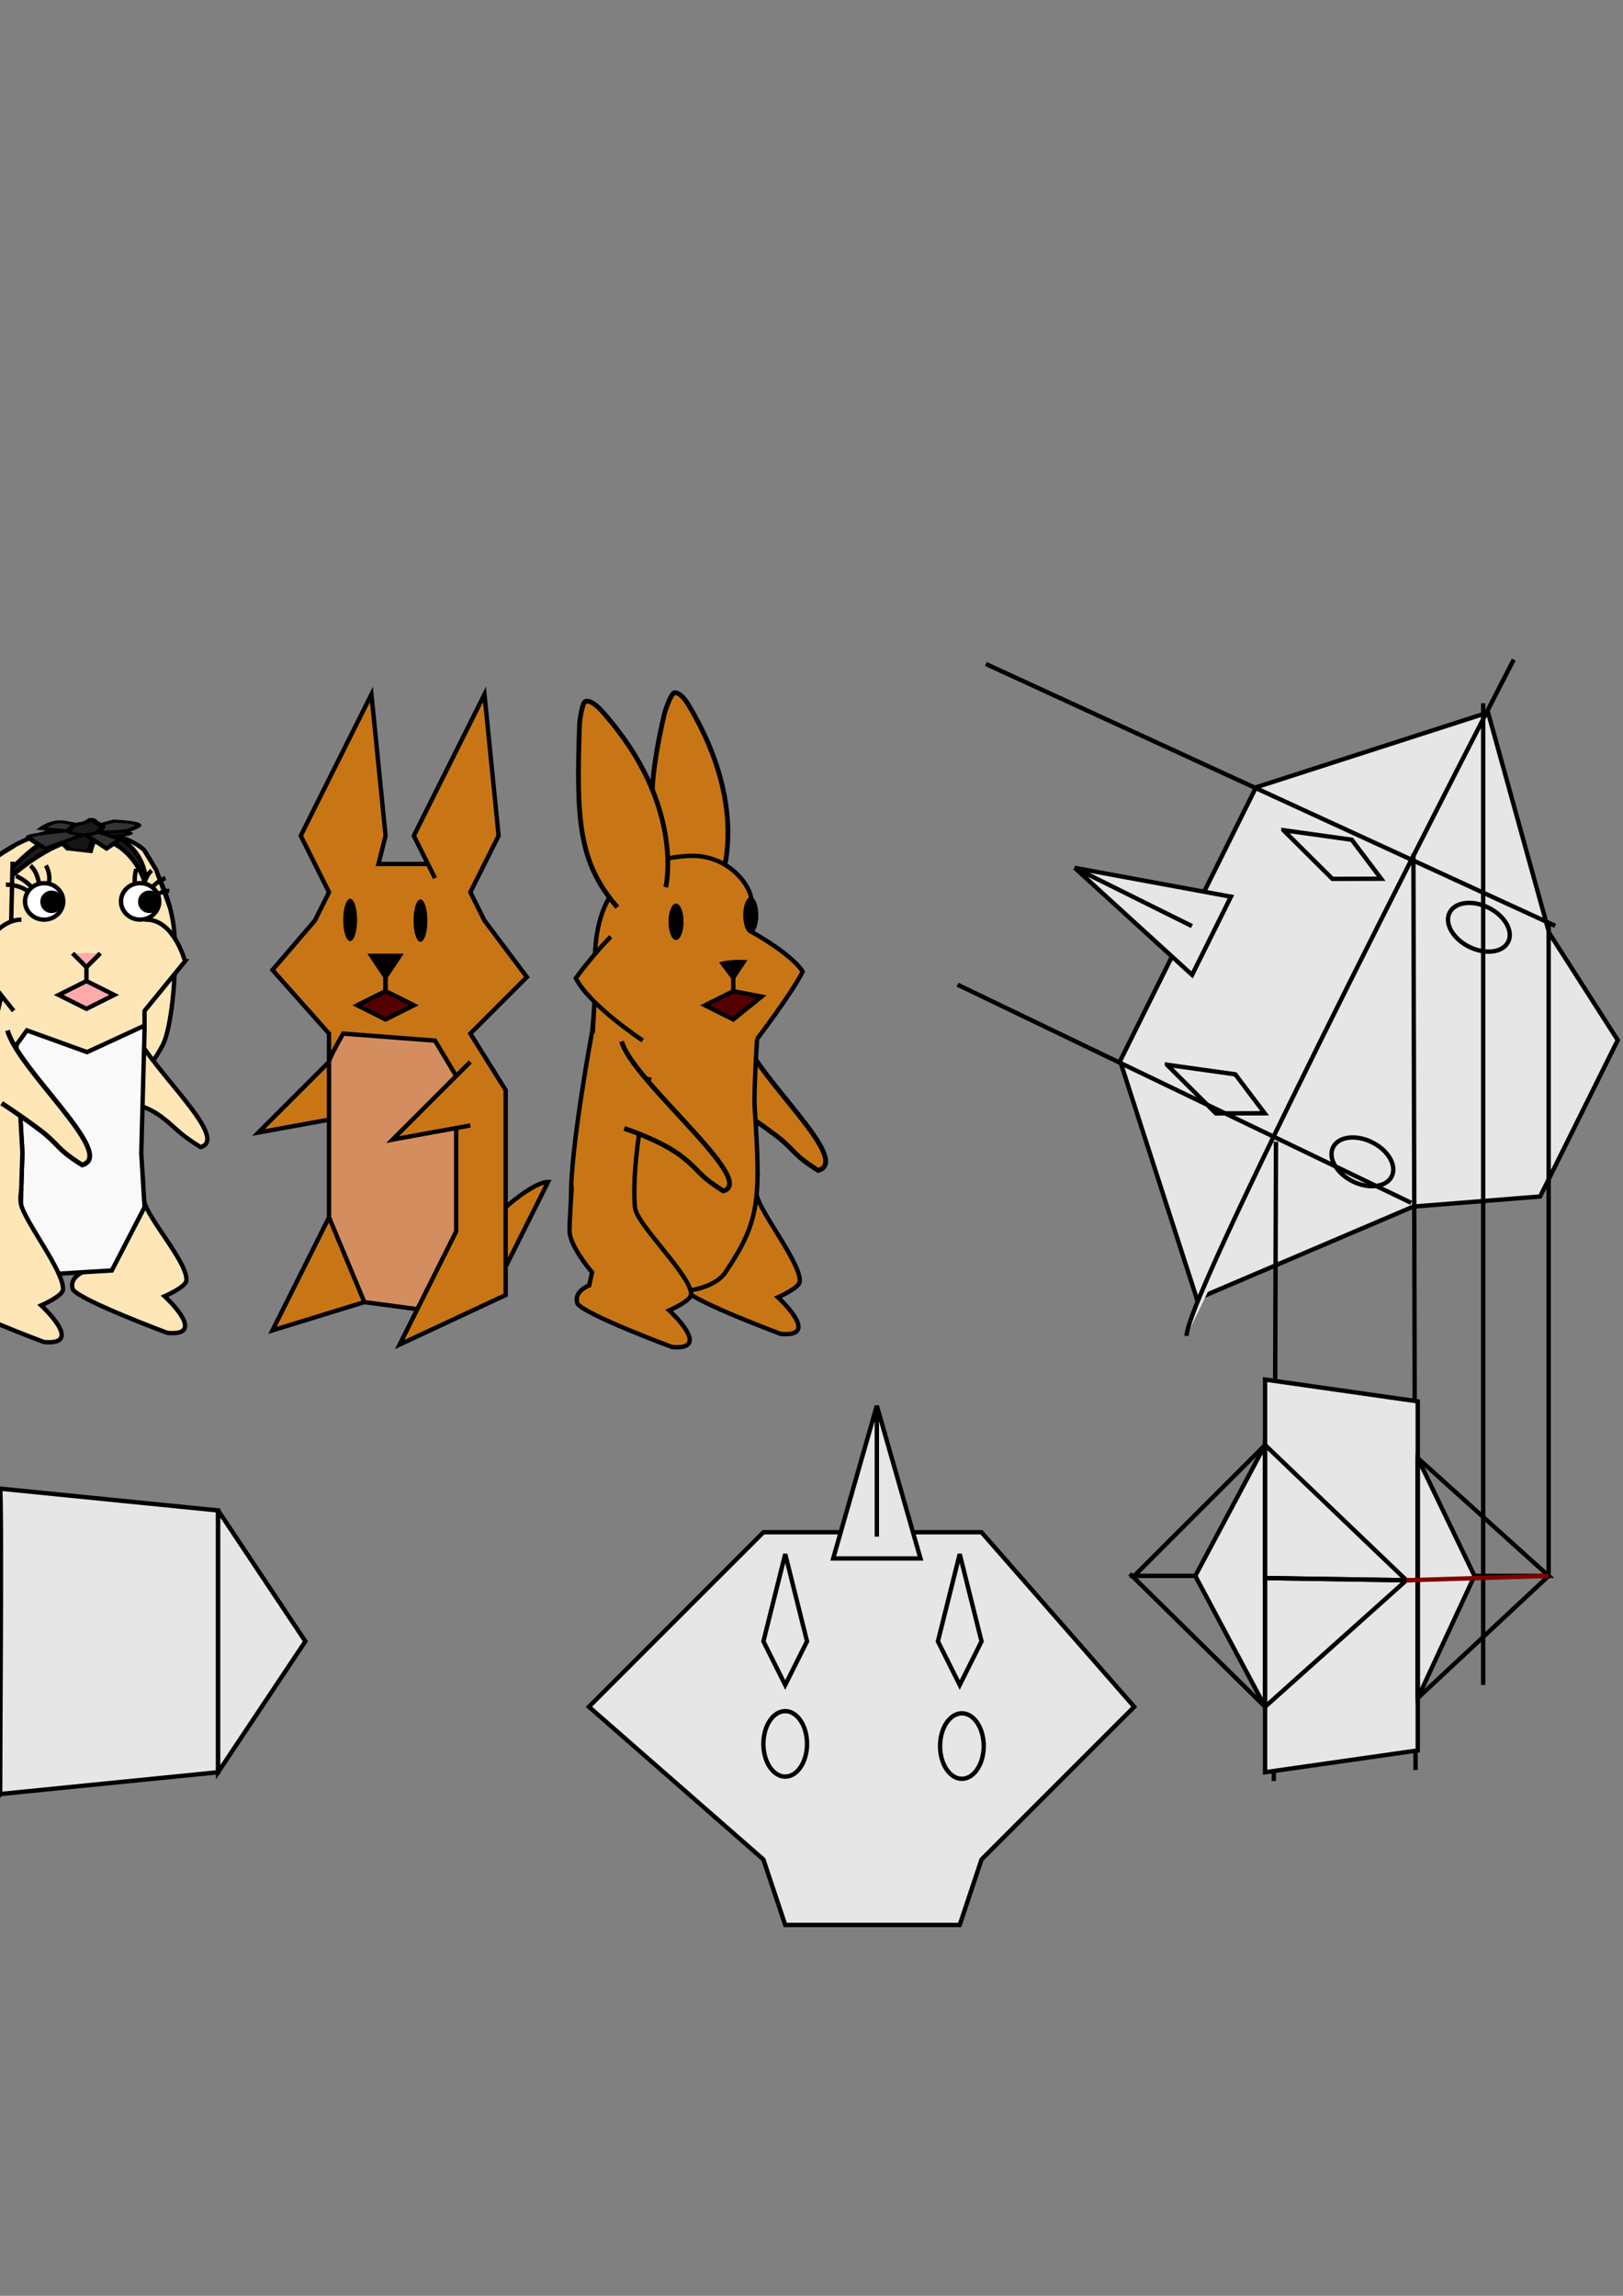 <?xml version="1.0" encoding="UTF-8" standalone="no"?>
<!-- Created with Inkscape (http://www.inkscape.org/) -->

<svg
   xmlns:dc="http://purl.org/dc/elements/1.1/"
   xmlns:cc="http://creativecommons.org/ns#"
   xmlns:rdf="http://www.w3.org/1999/02/22-rdf-syntax-ns#"
   xmlns:svg="http://www.w3.org/2000/svg"
   xmlns="http://www.w3.org/2000/svg"
   xmlns:sodipodi="http://sodipodi.sourceforge.net/DTD/sodipodi-0.dtd"
   xmlns:inkscape="http://www.inkscape.org/namespaces/inkscape"
   width="744.094"
   height="1052.362"
   id="svg3063"
   version="1.1"
   inkscape:version="0.47 r22583"
   sodipodi:docname="brown3.svg">
  <rect width="100%" height="100%" fill="#808080" stroke="none"/>
  <defs
     id="defs3065">
    <inkscape:perspective
       sodipodi:type="inkscape:persp3d"
       inkscape:vp_x="0 : 526.18109 : 1"
       inkscape:vp_y="0 : 1000 : 0"
       inkscape:vp_z="744.09448 : 526.18109 : 1"
       inkscape:persp3d-origin="372.04724 : 350.78739 : 1"
       id="perspective3071" />
    <inkscape:perspective
       id="perspective3042"
       inkscape:persp3d-origin="0.5 : 0.33333333 : 1"
       inkscape:vp_z="1 : 0.5 : 1"
       inkscape:vp_y="0 : 1000 : 0"
       inkscape:vp_x="0 : 0.5 : 1"
       sodipodi:type="inkscape:persp3d" />
    <inkscape:perspective
       id="perspective3615"
       inkscape:persp3d-origin="0.5 : 0.33333333 : 1"
       inkscape:vp_z="1 : 0.5 : 1"
       inkscape:vp_y="0 : 1000 : 0"
       inkscape:vp_x="0 : 0.5 : 1"
       sodipodi:type="inkscape:persp3d" />
    <clipPath
       id="clipPath3305-4-2-4"
       clipPathUnits="userSpaceOnUse">
      <path
         transform="matrix(0.333,0,0,0.325,375.679,225.49)"
         d="m 870.745,360 a 15.745,15.398 0 1 1 -31.491,0 15.745,15.398 0 1 1 31.491,0 z"
         sodipodi:ry="15.39784"
         sodipodi:rx="15.745495"
         sodipodi:cy="360"
         sodipodi:cx="855"
         id="path3307-8-7-8"
         style="fill:none;stroke:#000000;stroke-width:6.141;stroke-miterlimit:4;stroke-dasharray:none;display:inline"
         sodipodi:type="arc" />
    </clipPath>
    <clipPath
       id="clipPath3305-4-2-7-8"
       clipPathUnits="userSpaceOnUse">
      <path
         transform="matrix(0.333,0,0,0.325,375.679,225.49)"
         d="m 870.745,360 a 15.745,15.398 0 1 1 -31.491,0 15.745,15.398 0 1 1 31.491,0 z"
         sodipodi:ry="15.39784"
         sodipodi:rx="15.745495"
         sodipodi:cy="360"
         sodipodi:cx="855"
         id="path3307-8-7-4-2"
         style="fill:none;stroke:#000000;stroke-width:6.141;stroke-miterlimit:4;stroke-dasharray:none;display:inline"
         sodipodi:type="arc" />
    </clipPath>
    <inkscape:perspective
       id="perspective3854"
       inkscape:persp3d-origin="0.5 : 0.33333333 : 1"
       inkscape:vp_z="1 : 0.5 : 1"
       inkscape:vp_y="0 : 1000 : 0"
       inkscape:vp_x="0 : 0.5 : 1"
       sodipodi:type="inkscape:persp3d" />
    <inkscape:perspective
       id="perspective3899"
       inkscape:persp3d-origin="0.5 : 0.33333333 : 1"
       inkscape:vp_z="1 : 0.5 : 1"
       inkscape:vp_y="0 : 1000 : 0"
       inkscape:vp_x="0 : 0.5 : 1"
       sodipodi:type="inkscape:persp3d" />
    <inkscape:perspective
       id="perspective3959"
       inkscape:persp3d-origin="0.5 : 0.33333333 : 1"
       inkscape:vp_z="1 : 0.5 : 1"
       inkscape:vp_y="0 : 1000 : 0"
       inkscape:vp_x="0 : 0.5 : 1"
       sodipodi:type="inkscape:persp3d" />
    <inkscape:perspective
       id="perspective4006"
       inkscape:persp3d-origin="0.5 : 0.33333333 : 1"
       inkscape:vp_z="1 : 0.5 : 1"
       inkscape:vp_y="0 : 1000 : 0"
       inkscape:vp_x="0 : 0.5 : 1"
       sodipodi:type="inkscape:persp3d" />
    <inkscape:perspective
       id="perspective4006-2"
       inkscape:persp3d-origin="0.5 : 0.33333333 : 1"
       inkscape:vp_z="1 : 0.5 : 1"
       inkscape:vp_y="0 : 1000 : 0"
       inkscape:vp_x="0 : 0.5 : 1"
       sodipodi:type="inkscape:persp3d" />
    <inkscape:perspective
       id="perspective4049"
       inkscape:persp3d-origin="0.5 : 0.33333333 : 1"
       inkscape:vp_z="1 : 0.5 : 1"
       inkscape:vp_y="0 : 1000 : 0"
       inkscape:vp_x="0 : 0.5 : 1"
       sodipodi:type="inkscape:persp3d" />
    <inkscape:perspective
       id="perspective4071"
       inkscape:persp3d-origin="0.5 : 0.33333333 : 1"
       inkscape:vp_z="1 : 0.5 : 1"
       inkscape:vp_y="0 : 1000 : 0"
       inkscape:vp_x="0 : 0.5 : 1"
       sodipodi:type="inkscape:persp3d" />
    <inkscape:perspective
       id="perspective4093"
       inkscape:persp3d-origin="0.5 : 0.33333333 : 1"
       inkscape:vp_z="1 : 0.5 : 1"
       inkscape:vp_y="0 : 1000 : 0"
       inkscape:vp_x="0 : 0.5 : 1"
       sodipodi:type="inkscape:persp3d" />
    <inkscape:perspective
       id="perspective4115"
       inkscape:persp3d-origin="0.5 : 0.33333333 : 1"
       inkscape:vp_z="1 : 0.5 : 1"
       inkscape:vp_y="0 : 1000 : 0"
       inkscape:vp_x="0 : 0.5 : 1"
       sodipodi:type="inkscape:persp3d" />
    <inkscape:perspective
       id="perspective4139"
       inkscape:persp3d-origin="0.5 : 0.33333333 : 1"
       inkscape:vp_z="1 : 0.5 : 1"
       inkscape:vp_y="0 : 1000 : 0"
       inkscape:vp_x="0 : 0.5 : 1"
       sodipodi:type="inkscape:persp3d" />
    <inkscape:perspective
       id="perspective4942"
       inkscape:persp3d-origin="0.5 : 0.33333333 : 1"
       inkscape:vp_z="1 : 0.5 : 1"
       inkscape:vp_y="0 : 1000 : 0"
       inkscape:vp_x="0 : 0.5 : 1"
       sodipodi:type="inkscape:persp3d" />
    <inkscape:perspective
       id="perspective2878"
       inkscape:persp3d-origin="0.5 : 0.33333333 : 1"
       inkscape:vp_z="1 : 0.5 : 1"
       inkscape:vp_y="0 : 1000 : 0"
       inkscape:vp_x="0 : 0.5 : 1"
       sodipodi:type="inkscape:persp3d" />
    <inkscape:perspective
       id="perspective3177"
       inkscape:persp3d-origin="0.5 : 0.33333333 : 1"
       inkscape:vp_z="1 : 0.5 : 1"
       inkscape:vp_y="0 : 1000 : 0"
       inkscape:vp_x="0 : 0.5 : 1"
       sodipodi:type="inkscape:persp3d" />
    <inkscape:perspective
       id="perspective3209"
       inkscape:persp3d-origin="0.5 : 0.33333333 : 1"
       inkscape:vp_z="1 : 0.5 : 1"
       inkscape:vp_y="0 : 1000 : 0"
       inkscape:vp_x="0 : 0.5 : 1"
       sodipodi:type="inkscape:persp3d" />
    <inkscape:perspective
       id="perspective2953"
       inkscape:persp3d-origin="0.5 : 0.33333333 : 1"
       inkscape:vp_z="1 : 0.5 : 1"
       inkscape:vp_y="0 : 1000 : 0"
       inkscape:vp_x="0 : 0.5 : 1"
       sodipodi:type="inkscape:persp3d" />
    <inkscape:perspective
       id="perspective2999"
       inkscape:persp3d-origin="0.5 : 0.33333333 : 1"
       inkscape:vp_z="1 : 0.5 : 1"
       inkscape:vp_y="0 : 1000 : 0"
       inkscape:vp_x="0 : 0.5 : 1"
       sodipodi:type="inkscape:persp3d" />
    <inkscape:perspective
       id="perspective3276"
       inkscape:persp3d-origin="0.5 : 0.33333333 : 1"
       inkscape:vp_z="1 : 0.5 : 1"
       inkscape:vp_y="0 : 1000 : 0"
       inkscape:vp_x="0 : 0.5 : 1"
       sodipodi:type="inkscape:persp3d" />
  </defs>
  <sodipodi:namedview
     id="base"
     pagecolor="#ffffff"
     bordercolor="#666666"
     borderopacity="1.0"
     inkscape:pageopacity="0.0"
     inkscape:pageshadow="2"
     inkscape:zoom="1"
     inkscape:cx="160.92671"
     inkscape:cy="327.78112"
     inkscape:document-units="px"
     inkscape:current-layer="layer1"
     showgrid="true"
     inkscape:window-width="1440"
     inkscape:window-height="838"
     inkscape:window-x="-8"
     inkscape:window-y="-8"
     inkscape:window-maximized="1"
     inkscape:snap-grids="true"
     inkscape:object-paths="true"
     inkscape:snap-global="true"
     showguides="true"
     inkscape:guide-bbox="true"
     inkscape:snap-intersection-paths="true"
     inkscape:snap-page="false">
    <inkscape:grid
       type="xygrid"
       id="grid3114" />
  </sodipodi:namedview>
  <g
     inkscape:label="Layer 1"
     inkscape:groupmode="layer"
     id="layer1">
    <path
       style="fill:#c87615;fill-opacity:1;stroke:#000000;stroke-width:1.997;stroke-miterlimit:4;stroke-opacity:1;stroke-dasharray:none;display:inline"
       d="m 154.087,483.492 -35.631,35.631 35.631,-6.478"
       id="path2913-1-7"
       sodipodi:nodetypes="ccc" />
    <path
       style="fill:#c87615;fill-opacity:1;fill-rule:evenodd;stroke:none"
       d="m 251.261,541.797 c -6.478,0 -32.392,19.435 -32.392,19.435 l 0,32.392 12.957,-12.957 19.435,-38.87 z"
       id="path3204-4"
       sodipodi:nodetypes="ccccc" />
    <path
       style="fill:#c87615;fill-opacity:1;fill-rule:evenodd;stroke:none;display:inline"
       d="m 215.631,473.775 25.913,-25.913 -19.435,-25.913 -6.478,-12.957 -6.478,-12.957 -35.631,0 3.239,-12.957 -6.478,-64.783 -32.392,64.783 12.957,25.913 -6.478,12.957 -19.435,22.674 25.913,29.152 0,12.957 0,25.913 0,45.348 -25.913,51.827 42.109,-12.957 48.587,-12.957"
       id="path3314-8"
       sodipodi:nodetypes="ccccccccccccccccccc"
       inkscape:export-filename="C:\Users\Andrew\Desktop\rabbits.png"
       inkscape:export-xdpi="90"
       inkscape:export-ydpi="90" />
    <path
       style="fill:#c87615;fill-opacity:1;fill-rule:evenodd;stroke:none;display:inline"
       d="m 199.435,402.513 -9.717,-19.435 32.392,-64.783 6.478,64.783 -12.957,25.913"
       id="path3316-8"
       sodipodi:nodetypes="ccccc"
       inkscape:export-filename="C:\Users\Andrew\Desktop\rabbits.png"
       inkscape:export-xdpi="90"
       inkscape:export-ydpi="90" />
    <path
       style="fill:#d38d5f;fill-opacity:1;fill-rule:evenodd;stroke:none;display:inline"
       d="m 157.326,473.775 c 0,0 -6.478,11.179 -6.478,12.957 0,19.877 0,71.261 0,71.261 l 16.196,38.87 25.913,3.239 16.196,-35.631 0,-71.261 -9.717,-16.196 -42.109,-3.239 z"
       id="path3318-2"
       sodipodi:nodetypes="csccccccc"
       inkscape:export-filename="C:\Users\Andrew\Desktop\rabbits.png"
       inkscape:export-xdpi="90"
       inkscape:export-ydpi="90" />
    <path
       style="fill:#c87615;fill-opacity:1;fill-rule:evenodd;stroke:none;display:inline"
       d="m 209.152,493.21 0,22.674 0,48.587 -25.913,51.827 48.587,-22.674 0,-93.936 -16.196,-25.913"
       id="path3320-4"
       sodipodi:nodetypes="ccccccc"
       inkscape:export-filename="C:\Users\Andrew\Desktop\rabbits.png"
       inkscape:export-xdpi="90"
       inkscape:export-ydpi="90" />
    <path
       sodipodi:type="arc"
       style="fill:#000000;fill-opacity:1;fill-rule:evenodd;stroke:none;display:inline"
       id="path3335-5"
       sodipodi:cx="230"
       sodipodi:cy="262.36218"
       sodipodi:rx="12"
       sodipodi:ry="30"
       d="m 242,262.362 a 12,30 0 1 1 -24,0 12,30 0 1 1 24,0 z"
       transform="matrix(0.264,0,0,0.324,99.817,336.668)"
       inkscape:export-filename="C:\Users\Andrew\Desktop\rabbits.png"
       inkscape:export-xdpi="90"
       inkscape:export-ydpi="90" />
    <path
       sodipodi:type="arc"
       style="fill:#000000;fill-opacity:1;fill-rule:evenodd;stroke:none;display:inline"
       id="path3337-5"
       sodipodi:cx="230"
       sodipodi:cy="262.36218"
       sodipodi:rx="12"
       sodipodi:ry="30"
       d="m 242,262.362 a 12,30 0 1 1 -24,0 12,30 0 1 1 24,0 z"
       transform="matrix(0.264,0,0,0.324,132.047,336.991)"
       inkscape:export-filename="C:\Users\Andrew\Desktop\rabbits.png"
       inkscape:export-xdpi="90"
       inkscape:export-ydpi="90" />
    <path
       style="fill:#000000;fill-opacity:1;fill-rule:evenodd;stroke:none"
       d="m 170.283,438.144 6.478,9.717 6.478,-9.717"
       id="path3339-1"
       sodipodi:nodetypes="ccc"
       inkscape:export-filename="C:\Users\Andrew\Desktop\rabbits.png"
       inkscape:export-xdpi="90"
       inkscape:export-ydpi="90" />
    <path
       style="fill:none;stroke:none"
       d="m 150.848,506.166 0,51.827 0,0"
       id="path3195-7"
       inkscape:export-filename="C:\Users\Andrew\Desktop\rabbits.png"
       inkscape:export-xdpi="90"
       inkscape:export-ydpi="90" />
    <path
       id="path5408-1"
       style="fill:none;stroke:#000000;stroke-width:1.997;stroke-linecap:butt;stroke-linejoin:miter;stroke-miterlimit:4;stroke-opacity:1;stroke-dasharray:none"
       d="m 251.261,541.797 c -6.478,0 -19.435,11.568 -19.435,11.568 l 0,27.301 19.435,-38.87 z m -55.024,-145.762 -22.716,0 3.239,-12.957 -6.478,-64.783 -32.392,64.783 12.957,25.913 -6.478,12.957 -19.435,22.674 25.913,29.152 0,12.957 0,25.913 0,45.348 -25.913,51.827 42.109,-12.957 m 32.392,-194.349 -9.717,-19.435 32.392,-64.783 6.478,64.783 -12.957,25.913 6.478,12.957 19.435,25.913 -25.913,25.913 16.196,25.913 0,93.936 -48.587,22.674 25.913,-51.827 0,-48.587 0,-22.674 -9.717,-16.196 -42.109,-3.239 c 0,0 -6.478,11.179 -6.478,12.957 0,19.877 0,71.261 0,71.261 l 16.196,38.87 24.294,3.239 m -8.098,-161.958 -12.957,0 6.478,9.717 6.478,-9.717 z m -6.478,9.717 0,6.478 -12.957,6.478 12.957,-6.478 12.957,6.478 0,0"
       sodipodi:nodetypes="ccccccccccccccccccccccccccccccccccsccccccccccccc" />
    <path
       inkscape:export-ydpi="90"
       inkscape:export-xdpi="90"
       inkscape:export-filename="C:\Users\Andrew\Desktop\rabbits.png"
       id="path3168-7-1"
       d="m 176.761,445.27 0,9.07 -12.957,6.478 12.957,6.478 12.957,-6.478 -12.957,-6.478 0,0"
       style="fill:#550000;fill-opacity:1;fill-rule:evenodd;stroke:#000000;stroke-width:1.997;stroke-linecap:butt;stroke-linejoin:miter;stroke-miterlimit:4;stroke-opacity:1;stroke-dasharray:none;display:inline"
       sodipodi:nodetypes="ccccccc" />
    <path
       style="fill:#c87615;fill-opacity:1;stroke:#000000;stroke-width:1.997;stroke-miterlimit:4;stroke-opacity:1;stroke-dasharray:none"
       d="M 215.631,486.731 180,522.362 l 35.631,-6.478"
       id="path2913-5"
       sodipodi:nodetypes="ccc" />
    <path
       sodipodi:nodetypes="csscss"
       id="path3052-5"
       d="m 65.952,389.502 c 0,0 12.967,18.762 14.047,39.315 1.08,20.553 -1.77,42.97 -5.27,49.969 -3.5,6.999 -11.135,16.574 -11.135,16.574 0,0 1.909,-48.282 1.909,-58.888 0,-10.605 -9.058,-40.255 -9.107,-43.918"
       style="fill:#ffe6b7;fill-opacity:1;stroke:#000000;stroke-width:2;stroke-linecap:butt;stroke-miterlimit:4;stroke-opacity:1;stroke-dasharray:none" />
    <path
       sodipodi:nodetypes="csscccccsc"
       id="path3767-0-5"
       d="m 65.4,539.012 c 0,0 0.24,8.686 0.693,11.431 1.286,7.794 20.279,28.561 19.345,36.613 -0.342,2.945 -9.972,7.13 -9.972,7.13 0,0 20.271,18.532 1.271,16.782 0,0 -39,-14.5 -43.25,-19.75 -2.25,-5.75 5.289,-8.489 5.289,-8.489 l -2.166,-5.502 c -1.888,-2.158 -1.787,-13.131 -1.755,-19.556 0.027,-5.483 0.368,-14.703 0.368,-14.703"
       style="fill:#ffe6b7;fill-opacity:1;stroke:#000000;stroke-width:2;stroke-linecap:square;stroke-miterlimit:4;stroke-opacity:1;stroke-dasharray:none" />
    <path
       sodipodi:nodetypes="ccsc"
       id="path10009-4-2-7-7-9-1"
       d="m 60.457,469.913 c 4.404,16.331 46.17,51.818 31.479,55.899 -11.153,-6.965 -10.702,-8.494 -18.001,-13.951 -9.867,-7.377 -20.45,-6.707 -20.45,-6.707"
       style="fill:#ffe6b7;fill-opacity:1;stroke:#000000;stroke-width:1.998;stroke-miterlimit:4;stroke-opacity:1;stroke-dasharray:none" />
    <path
       sodipodi:nodetypes="ccscc"
       id="path4334-7"
       d="m -6.791,551.599 c 3.355,-0.171 25.902,28.124 -8.721,11.714 -6.445,-0.57 -11.531,-6.793 -11.531,-14.375 0,-4.373 -0.412,-7.203 4.375,-10.906 6.52,0.868 6.818,13.567 15.877,13.567 z"
       style="fill:#f9f9f9;fill-opacity:1;stroke:#000000;stroke-width:2;stroke-linecap:square;stroke-miterlimit:4;stroke-opacity:1;stroke-dasharray:none" />
    <path
       sodipodi:nodetypes="cccccccccc"
       id="path3942-1"
       d="m 6.269,463.362 59.98,1.747 0.02,7.257 -1.5,56.246 1.5,24.75 -15,29 -42.972,2.611 1.972,-56.611 -4,-65 3e-5,0 z"
       style="fill:#f9f9f9;fill-opacity:1;stroke:#000000;stroke-width:2;stroke-linecap:butt;stroke-miterlimit:4;stroke-opacity:1;stroke-dasharray:none" />
    <path
       sodipodi:nodetypes="ccccccsccccccc"
       id="path3096-1"
       d="m 84.818,440.638 c 0,0 -4.999,-19.089 -17.725,-19.089 -1.919,-5.499 -3.083,-9.892 -1.536,-15.576 1.516,-5.554 1.13,-11.287 -0.828,-17.228 -24.179,-12.726 -46.345,-10.616 -66.038,3.853 0,0 -1.388,10.115 -3.818,45.495 0,15.579 -6.307,30.515 -3.011,35.16 1.398,1.971 15.392,6.113 15.392,6.113 0,0 5.085,-7.056 5.085,-7.056 l 27.573,9.962 26.357,-12.156 4e-4,-6.754 18.549,-22.724 5e-5,0 z"
       style="fill:#ffe6b7;fill-opacity:1;stroke:#000000;stroke-width:2;stroke-linecap:butt;stroke-miterlimit:4;stroke-opacity:1;stroke-dasharray:none" />
    <path
       sodipodi:nodetypes="cccc"
       id="path3077-5"
       d="m 49.243,382.521 c 11.631,1.607 16.834,7.166 16.834,7.166 l 5.47,8.955 6.314,17.187"
       style="fill:#ffe6b7;fill-opacity:1;stroke:#000000;stroke-width:2;stroke-linecap:butt;stroke-miterlimit:4;stroke-opacity:1;stroke-dasharray:none" />
    <path
       sodipodi:nodetypes="ccsccc"
       id="path3926-2"
       d="m -1.309,407.551 c -1.909,-1.273 2.545,-4.772 2.545,-4.772 0,0 19.889,-24.423 36.269,-23.225 13.044,0.954 25.775,6.27 28.956,20.586 0,0 -0.366,3.42 -0.366,3.42 0,0 -14.591,-46.276 -67.404,3.991 z"
       style="fill:#1a1a1a;fill-opacity:1;stroke:#000000;stroke-width:2;stroke-linecap:butt;stroke-miterlimit:4;stroke-opacity:1;stroke-dasharray:none" />
    <path
       sodipodi:nodetypes="cccccc"
       id="path3944-7"
       d="m 7.534,478.978 2.735,49.384 -1.972,62.611 -30.028,-29.111 1,-40 15.389,-59.403"
       style="fill:#ffe6b7;fill-opacity:1;stroke:#000000;stroke-width:2;stroke-linecap:square;stroke-miterlimit:4;stroke-opacity:1;stroke-dasharray:none" />
    <path
       sodipodi:nodetypes="ccscssc"
       id="path3050-6"
       d="m 5.773,394.983 -1.038,44.065 c 0,0 -12.135,53.631 -14.68,55.858 -2.545,2.227 -8.59,6.681 -8.59,6.681 0,0 -3.454,-64.448 -0.591,-72.083 2.863,-7.636 13.158,-33.68 17.73,-36.837 3.288,-2.27 7.857,-4.936 7.857,-4.936"
       style="fill:#ffe6b7;fill-opacity:1;stroke:#000000;stroke-width:2;stroke-linecap:butt;stroke-miterlimit:4;stroke-opacity:1;stroke-dasharray:none" />
    <path
       sodipodi:nodetypes="ccc"
       id="path3100-1"
       d="m 9.826,421.549 c -12.726,0 -21.452,19.407 -21.452,19.407 l 17.896,22.406"
       style="fill:#ffe6b7;fill-opacity:1;stroke:#000000;stroke-width:2;stroke-linecap:butt;stroke-miterlimit:4;stroke-opacity:1;stroke-dasharray:none" />
    <g
       style="stroke-width:2.895;stroke-miterlimit:4;stroke-dasharray:none"
       transform="matrix(1.049,0,0,0.455,-680.611,244.614)"
       id="g4287-4">
      <g
         style="stroke-width:2.895;stroke-miterlimit:4;stroke-dasharray:none"
         transform="translate(46.106,-23.053)"
         id="g3910-2">
        <path
           id="path4281-3"
           d="m 632.713,340.856 9.123,2.396 c 0,0 1.59,-13.96 2.84,-14.21 1.25,-0.25 -0.017,3.553 3.233,2.303 3.25,-1.25 2.057,-3.127 2.057,-3.127 0,0 9.37,-1.657 9.37,-3.157 0,-1.5 -8.087,-5.949 -11.337,-4.699 -3.25,1.25 -0.987,-6.247 -3.737,-6.497 -2.75,-0.25 -13.513,5.497 -13.263,7.247 0.25,1.75 -5.357,-0.48 -6.357,-0.48 -1,0 -2.893,9.544 0.607,9.544 3.5,0 3.217,0.642 7.463,10.68 z"
           style="fill:#151515;fill-opacity:1;stroke:#000000;stroke-width:2.895;stroke-linecap:butt;stroke-miterlimit:4;stroke-opacity:1;stroke-dasharray:none"
           sodipodi:nodetypes="ccsscssssssc" />
        <g
           style="stroke-width:2.895;stroke-miterlimit:4;stroke-dasharray:none"
           id="g3906-2">
          <path
             style="fill:#333333;fill-opacity:1;stroke:#000000;stroke-width:2.895;stroke-linecap:butt;stroke-miterlimit:4;stroke-opacity:1;stroke-dasharray:none"
             d="m 632.75,322.362 c 0,0 -16.23,3.496 -17.23,5.746 -1,2.25 7.107,11.996 7.107,11.996 l 17.123,-14.242 9.517,14.343 5.893,-8.996 -9.41,-7.598 c 0,0 12.48,0.652 15.23,-3.598 5.976,-5.195 -2.236,-6.579 -8.393,-7.449 -1.5,0.75 -10.837,7.047 -10.837,7.047 0,0 -6.837,-4.648 -11.587,-6.148 -4.75,-1.5 -9.357,6.797 -9.357,6.797 l 11.943,2.102 z"
             id="path4285-2"
             sodipodi:nodetypes="csccccccccscc" />
          <path
             sodipodi:nodetypes="csssssc"
             style="fill:#1a1a1a;fill-opacity:1;stroke:#000000;stroke-width:2.895;stroke-linecap:butt;stroke-miterlimit:4;stroke-opacity:1;stroke-dasharray:none"
             d="m 635.708,325.414 c 0,0 2.284,1.703 4.753,0.826 2.469,-0.877 3.313,-0.387 4.547,-1.923 1.234,-1.535 3.41,-7.178 1.764,-7.398 -1.646,-0.219 -3.463,-7.614 -4.492,-5.859 -1.029,1.755 -2.392,3.657 -4.655,4.096 -2.263,0.439 -8.295,8.941 -1.918,10.258 z"
             id="path4283-1" />
        </g>
      </g>
    </g>
    <g
       style="stroke-width:1.572;stroke-miterlimit:4;stroke-dasharray:none"
       transform="matrix(-1.273,0,0,1.273,930.732,-24.321)"
       id="g3245-6">
      <path
         style="fill:#ffaaaa;fill-opacity:1;stroke:#000000;stroke-width:1.572;stroke-linecap:butt;stroke-miterlimit:4;stroke-opacity:1;stroke-dasharray:none"
         d="m 700,362.362 0,10 -10,5 10,5 10,-5 -10,-5"
         id="path3243-8" />
      <path
         style="fill:#ffaaaa;fill-opacity:1;stroke:#000000;stroke-width:1.572;stroke-linecap:butt;stroke-miterlimit:4;stroke-opacity:1;stroke-dasharray:none"
         d="m 695,362.362 5,5 5,-5"
         id="path3241-5"
         sodipodi:nodetypes="ccc" />
    </g>
    <g
       style="stroke-width:1.197;stroke-miterlimit:4;stroke-dasharray:none"
       transform="matrix(1.671,0,0,1.671,-1132.849,-158.728)"
       id="g4257-9-7">
      <g
         style="stroke-width:1.197;stroke-miterlimit:4;stroke-dasharray:none"
         id="g3431-5-6"
         transform="translate(54,5)">
        <path
           sodipodi:nodetypes="cccccccc"
           d="m 670.4,334.392 c 0,0 -3.571,-0.426 -6.629,4.358 m 5.6,-7.909 c 0,0 -5.813,2.045 -5.6,7.909 m 0,0 c 0,0 -1.883,-6.723 1.795,-9.974 m -1.795,9.974 c 0,0 -4.229,-4.298 -2.421,-10.386"
           style="fill:none;stroke:#000000;stroke-width:1.197;stroke-linecap:butt;stroke-linejoin:round;stroke-miterlimit:4;stroke-opacity:1;stroke-dasharray:none;display:inline"
           id="path3305-2-6-5-2-2-1" />
      </g>
      <g
         style="stroke-width:1.197;stroke-miterlimit:4;stroke-dasharray:none"
         id="g3301-8-3-89"
         clip-path="url(#clipPath3305-4-2-4)"
         transform="translate(56,0)">
        <rect
           y="335.53"
           x="652.594"
           height="14.619"
           width="13.657"
           id="rect3255-2-3-2"
           style="fill:#ffffff;fill-opacity:1;stroke:#000000;stroke-width:1.197;stroke-linecap:butt;stroke-miterlimit:4;stroke-opacity:1;stroke-dasharray:none" />
        <path
           transform="translate(-29.587,-2.5)"
           d="m 695,344.862 c 0,1.381 -1.119,2.5 -2.5,2.5 -1.381,0 -2.5,-1.119 -2.5,-2.5 0,-1.381 1.119,-2.5 2.5,-2.5 1.381,0 2.5,1.119 2.5,2.5 z"
           sodipodi:ry="2.5"
           sodipodi:rx="2.5"
           sodipodi:cy="344.86218"
           sodipodi:cx="692.5"
           id="path3213-0-4-4-7"
           style="fill:#000000;fill-opacity:1;stroke:#000000;stroke-width:1.197;stroke-linecap:butt;stroke-miterlimit:4;stroke-opacity:1;stroke-dasharray:none"
           sodipodi:type="arc" />
      </g>
      <path
         sodipodi:type="arc"
         style="fill:none;stroke:#000000;stroke-width:3.64;stroke-miterlimit:4;stroke-dasharray:none;display:inline"
         id="path16101-1-5-3-8-1-1-9"
         sodipodi:cx="855"
         sodipodi:cy="360"
         sodipodi:rx="15.745495"
         sodipodi:ry="15.39784"
         d="m 870.745,360 c 0,8.504 -7.049,15.398 -15.745,15.398 -8.696,0 -15.745,-6.894 -15.745,-15.398 0,-8.504 7.049,-15.398 15.745,-15.398 8.696,0 15.745,6.894 15.745,15.398 z"
         transform="matrix(0.333,0,0,0.325,431.674,225.254)" />
    </g>
    <g
       style="stroke-width:1.197;stroke-miterlimit:4;stroke-dasharray:none"
       transform="matrix(-1.671,0,0,1.671,1267.891,-215.964)"
       id="g4257-9-0-5">
      <g
         style="stroke-width:1.197"
         transform="translate(30.264,34.262)"
         id="g3898-4">
        <g
           transform="translate(54,5)"
           id="g3431-5-9-3"
           style="stroke-width:1.197;stroke-miterlimit:4;stroke-dasharray:none">
          <path
             id="path3305-2-6-5-2-2-4-1"
             style="fill:none;stroke:#000000;stroke-width:1.197;stroke-linecap:butt;stroke-linejoin:round;stroke-miterlimit:4;stroke-opacity:1;stroke-dasharray:none;display:inline"
             d="m 672.874,332.679 c 0,0 -6.997,-0.426 -9.103,6.071 m 6.361,-8.48 c 0,0 -6.575,2.616 -6.361,8.48 m 0,0 c 0,0 -1.312,-8.055 2.366,-11.307 m -2.366,11.307 c 0,0 -4.8,-6.582 -1.85,-11.337" />
        </g>
        <g
           transform="translate(56,0)"
           clip-path="url(#clipPath3305-4-2-7-8)"
           id="g3301-8-3-8-2"
           style="stroke-width:1.197;stroke-miterlimit:4;stroke-dasharray:none">
          <rect
             style="fill:#ffffff;fill-opacity:1;stroke:#000000;stroke-width:1.197;stroke-linecap:butt;stroke-miterlimit:4;stroke-opacity:1;stroke-dasharray:none"
             id="rect3255-2-3-8-3"
             width="13.657"
             height="14.619"
             x="652.594"
             y="335.53" />
          <path
             sodipodi:type="arc"
             style="fill:#000000;fill-opacity:1;stroke:#000000;stroke-width:1.197;stroke-linecap:butt;stroke-miterlimit:4;stroke-opacity:1;stroke-dasharray:none"
             id="path3213-0-4-4-2-3"
             sodipodi:cx="692.5"
             sodipodi:cy="344.86218"
             sodipodi:rx="2.5"
             sodipodi:ry="2.5"
             d="m 695,344.862 c 0,1.381 -1.119,2.5 -2.5,2.5 -1.381,0 -2.5,-1.119 -2.5,-2.5 0,-1.381 1.119,-2.5 2.5,-2.5 1.381,0 2.5,1.119 2.5,2.5 z"
             transform="translate(-34.155,-2.5)" />
        </g>
        <path
           transform="matrix(0.333,0,0,0.325,431.674,225.254)"
           d="m 870.745,360 c 0,8.504 -7.049,15.398 -15.745,15.398 -8.696,0 -15.745,-6.894 -15.745,-15.398 0,-8.504 7.049,-15.398 15.745,-15.398 8.696,0 15.745,6.894 15.745,15.398 z"
           sodipodi:ry="15.39784"
           sodipodi:rx="15.745495"
           sodipodi:cy="360"
           sodipodi:cx="855"
           id="path16101-1-5-3-8-1-1-4-4"
           style="fill:none;stroke:#000000;stroke-width:3.64;stroke-miterlimit:4;stroke-dasharray:none;display:inline"
           sodipodi:type="arc" />
      </g>
    </g>
    <path
       sodipodi:nodetypes="csscccccsc"
       id="path3767-1"
       d="m 9.719,545.829 c 0,0 -0.633,2.981 -0.18,5.726 1.286,7.794 20.246,31.639 19.313,39.691 -0.342,2.945 -9.972,7.13 -9.972,7.13 0,0 20.271,18.532 1.271,16.782 0,0 -39,-14.5 -43.25,-19.75 -2.25,-5.75 5.289,-8.489 5.289,-8.489 l 1.334,-6.002 c -1.888,-2.158 -5.287,-12.631 -5.255,-19.056 0.027,-5.483 0.368,-14.703 0.368,-14.703"
       style="fill:#ffe6b7;fill-opacity:1;stroke:#000000;stroke-width:2;stroke-linecap:square;stroke-miterlimit:4;stroke-opacity:1;stroke-dasharray:none" />
    <path
       sodipodi:nodetypes="cczc"
       id="path10009-4-2-7-7-1"
       d="m 3.444,472.327 c 4.859,18.017 50.439,57.17 34.23,61.673 C 25.369,526.317 27.284,524.688 17.815,517.608 8.345,510.528 0.752,505.708 0.752,505.708"
       style="fill:#ffe6b7;fill-opacity:1;stroke:#000000;stroke-width:2.204;stroke-miterlimit:4;stroke-opacity:1;stroke-dasharray:none" />
    <path
       style="fill:#c87615;fill-opacity:1;stroke:#000000;stroke-width:2.184;stroke-linecap:butt;stroke-miterlimit:4;stroke-opacity:1;stroke-dasharray:none"
       d="m 329.53,406.014 c 0,0 15.714,-33.276 -13.659,-82.533 -2.905,-4.872 -5.115,-5.995 -6.588,-5.962 -1.508,0.034 -4.286,7.984 -4.72,9.862 -9.979,43.172 -6.364,60.516 7.119,83.962 0,0 -6.942,10.67 -8.359,22.672"
       id="path3994-4"
       sodipodi:nodetypes="cszscc"
       inkscape:transform-center-y="-36.711333"
       inkscape:transform-center-x="2.7947577" />
    <path
       sodipodi:nodetypes="cczc"
       id="path10009-4-2-7-7-1-5-5"
       d="m 340.857,474.811 c 4.859,18.017 50.439,57.17 34.23,61.673 -12.306,-7.684 -10.391,-9.312 -19.86,-16.392 -9.469,-7.08 -17.062,-11.9 -17.062,-11.9"
       style="fill:#c87615;fill-opacity:1;stroke:#000000;stroke-width:2.204;stroke-miterlimit:4;stroke-opacity:1;stroke-dasharray:none" />
    <path
       sodipodi:nodetypes="csscccccsc"
       id="path3767-1-1-7"
       d="m 347.301,538.618 c 0,0 -0.875,6.207 -0.422,8.952 1.286,7.794 20.695,31.905 19.761,39.957 -0.342,2.945 -9.972,7.13 -9.972,7.13 0,0 20.271,18.532 1.271,16.782 0,0 -39,-14.5 -43.25,-19.75 -2.25,-5.75 5.289,-8.489 5.289,-8.489 l 1.334,-6.002 c -1.888,-2.158 -5.287,-12.631 -5.255,-19.056 0.027,-5.483 0.368,-14.703 0.368,-14.703"
       style="fill:#c87615;fill-opacity:1;stroke:#000000;stroke-width:2;stroke-linecap:square;stroke-miterlimit:4;stroke-opacity:1;stroke-dasharray:none" />
    <path
       style="fill:#c87615;fill-opacity:1;stroke:#000000;stroke-width:2;stroke-linecap:butt;stroke-miterlimit:4;stroke-opacity:1;stroke-dasharray:none"
       d="m 271.554,472.431 c 0,0 -10.257,54.869 -9.717,76.484 0.48,19.229 6.8,31.722 14.046,38.171 10.253,6.01 47.587,9.677 56.711,-3.889 15.575,-23.16 16.243,-32.527 13.414,-75.307 -0.585,-8.848 1.889,-44.548 1.889,-44.548 l -74.791,-8.611 -1.551,17.699 z"
       id="path4039"
       sodipodi:nodetypes="cscssccc" />
    <path
       style="fill:#c87615;fill-opacity:1;stroke:#000000;stroke-width:2;stroke-linecap:butt;stroke-miterlimit:4;stroke-opacity:1;stroke-dasharray:none"
       d="m 347,476.362 c 0,0 16,-21 21,-31 -5,-8 -23,-18 -23,-18 0,0 -2.345,-8.831 -0.582,-14.461 C 345,407.362 334.608,391.014 315,392.362 c -19.651,1.352 -43,10 -42.253,50.293 0.255,13.781 -1,30.889 -1,30.889"
       id="path3791"
       sodipodi:nodetypes="cccczsc" />
    <path
       sodipodi:type="arc"
       style="fill:#000000;fill-opacity:1;fill-rule:evenodd;stroke:none;display:inline"
       id="path3337-5-1"
       sodipodi:cx="230"
       sodipodi:cy="262.36218"
       sodipodi:rx="13.043236"
       sodipodi:ry="25.747845"
       d="m 243.043,262.362 a 13.043,25.748 0 1 1 -26.086,0 13.043,25.748 0 1 1 26.086,0 z"
       transform="matrix(0.264,0,0,0.324,283.481,334.519)"
       inkscape:export-filename="C:\Users\Andrew\Desktop\rabbits.png"
       inkscape:export-xdpi="90"
       inkscape:export-ydpi="90" />
    <path
       sodipodi:type="arc"
       style="fill:#000000;fill-opacity:1;fill-rule:evenodd;stroke:none;display:inline"
       id="path3337-5-1-4"
       sodipodi:cx="230"
       sodipodi:cy="262.36218"
       sodipodi:rx="13.043236"
       sodipodi:ry="25.747845"
       d="m 243.043,262.362 a 13.043,25.748 0 1 1 -26.086,0 13.043,25.748 0 1 1 26.086,0 z"
       transform="matrix(0.264,0,0,0.324,249.222,337.519)"
       inkscape:export-filename="C:\Users\Andrew\Desktop\rabbits.png"
       inkscape:export-xdpi="90"
       inkscape:export-ydpi="90" />
    <g
       id="g3976"
       transform="translate(11.42,2)">
      <path
         inkscape:export-ydpi="90"
         inkscape:export-xdpi="90"
         inkscape:export-filename="C:\Users\Andrew\Desktop\rabbits.png"
         sodipodi:nodetypes="cccc"
         id="path3339-1-4"
         d="m 331.239,438.144 c 0,0 -7.207,-0.75 -12.957,1 l 6.478,8.717 6.478,-9.717 z"
         style="fill:#000000;fill-opacity:1;fill-rule:evenodd;stroke:none" />
      <path
         sodipodi:nodetypes="ccccccc"
         style="fill:#550000;fill-opacity:1;fill-rule:evenodd;stroke:#000000;stroke-width:1.997;stroke-linecap:butt;stroke-linejoin:miter;stroke-miterlimit:4;stroke-opacity:1;stroke-dasharray:none;display:inline"
         d="m 324.761,443.27 0,9.07 -12.957,6.478 12.957,6.478 12.957,-10.478 -12.957,-2.478 0,0"
         id="path3168-7-1-8"
         inkscape:export-filename="C:\Users\Andrew\Desktop\rabbits.png"
         inkscape:export-xdpi="90"
         inkscape:export-ydpi="90" />
    </g>
    <path
       style="fill:#c87615;fill-opacity:1;stroke:#000000;stroke-width:2.184;stroke-linecap:butt;stroke-miterlimit:4;stroke-opacity:1;stroke-dasharray:none"
       d="m 305.235,406.651 c 0,0 9.064,-37.85 -29.183,-80.584 -3.783,-4.227 -6.166,-4.907 -7.606,-4.593 -1.473,0.321 -2.681,8.656 -2.748,10.582 -1.543,44.283 -0.377,63.381 17.339,83.818"
       id="path3994"
       sodipodi:nodetypes="cszsc" />
    <path
       style="fill:#c87615;fill-opacity:1;stroke:#000000;stroke-width:2;stroke-linecap:butt;stroke-miterlimit:4;stroke-opacity:1;stroke-dasharray:none"
       d="m 280,429.362 c 0,0 -8,8 -16,19 6.243,12.487 30.64,28.58 30.64,28.58"
       id="path3795"
       sodipodi:nodetypes="ccc" />
    <path
       sodipodi:nodetypes="csscccccsc"
       id="path3767-1-1"
       d="m 297.579,494.744 c 0,0 -8.42,36.004 -6.467,58.749 0.676,7.87 26.61,31.993 25.677,40.045 -0.342,2.945 -9.972,7.13 -9.972,7.13 0,0 20.271,18.532 1.271,16.782 0,0 -39,-14.5 -43.25,-19.75 -2.25,-5.75 5.289,-8.489 5.289,-8.489 l 1.334,-6.002 c -1.888,-2.158 -10.379,-12.695 -10.347,-19.12 0.027,-5.483 0.991,-19.23 0.991,-19.23"
       style="fill:#c87615;fill-opacity:1;stroke:#000000;stroke-width:2;stroke-linecap:square;stroke-miterlimit:4;stroke-opacity:1;stroke-dasharray:none" />
    <path
       sodipodi:nodetypes="cczc"
       id="path10009-4-2-7-7-1-5"
       d="m 285,477.362 c 4.859,18.017 62.83,64.043 46.621,68.546 -12.306,-7.684 -10.391,-9.312 -19.86,-16.392 -9.469,-7.08 -25.548,-12.254 -25.548,-12.254"
       style="fill:#c87615;fill-opacity:1;stroke:#000000;stroke-width:2.204;stroke-miterlimit:4;stroke-opacity:1;stroke-dasharray:none" />
    <path
       style="fill:#e6e6e6;fill-opacity:1;stroke:#000000;stroke-width:2;stroke-linecap:butt;stroke-miterlimit:4;stroke-opacity:1;stroke-dasharray:none"
       d="m 350,702.362 -80,80 80,70 10,30 80,0 10,-30 70,-70 -70,-80 -100,0 z"
       id="path2818"
       sodipodi:nodetypes="ccccccccc" />
    <path
       sodipodi:type="arc"
       style="fill:#e6e6e6;fill-opacity:1;stroke:#000000;stroke-width:2;stroke-linecap:butt;stroke-miterlimit:4;stroke-opacity:1;stroke-dasharray:none"
       id="path2822"
       sodipodi:cx="170"
       sodipodi:cy="397.36218"
       sodipodi:rx="10"
       sodipodi:ry="15"
       d="m 180,397.362 a 10,15 0 1 1 -20,0 10,15 0 1 1 20,0 z"
       transform="translate(190,402)" />
    <path
       sodipodi:type="arc"
       style="fill:#e6e6e6;fill-opacity:1;stroke:#000000;stroke-width:2;stroke-linecap:butt;stroke-miterlimit:4;stroke-opacity:1;stroke-dasharray:none"
       id="path2822-1"
       sodipodi:cx="170"
       sodipodi:cy="397.36218"
       sodipodi:rx="10"
       sodipodi:ry="15"
       d="m 180,397.362 a 10,15 0 1 1 -20,0 10,15 0 1 1 20,0 z"
       transform="translate(271,403)" />
    <path
       style="fill:#e6e6e6;fill-opacity:1;stroke:#000000;stroke-width:2;stroke-linecap:butt;stroke-miterlimit:4;stroke-opacity:1;stroke-dasharray:none"
       d="m 360,712.362 -10,40 10,20 10,-20 -10,-40 z"
       id="path2846"
       sodipodi:nodetypes="ccccc" />
    <path
       style="fill:#e6e6e6;fill-opacity:1;stroke:#000000;stroke-width:2;stroke-linecap:butt;stroke-miterlimit:4;stroke-opacity:1;stroke-dasharray:none"
       d="m 440,712.362 -10,40 10,20 10,-20 -10,-40 z"
       id="path2846-7"
       sodipodi:nodetypes="ccccc" />
    <path
       style="fill:#e6e6e6;fill-opacity:1;stroke:#000000;stroke-width:2;stroke-linecap:butt;stroke-miterlimit:4;stroke-opacity:1;stroke-dasharray:none"
       d="m 402,704.362 0,-60 -20,70 40,0 -20,-70 0,60 z"
       id="path3165"
       sodipodi:nodetypes="cccccc" />
    <path
       style="fill:#e6e6e6;fill-opacity:1;stroke:#000000;stroke-width:2;stroke-linecap:butt;stroke-miterlimit:4;stroke-opacity:1;stroke-dasharray:none"
       d="m 0,682.362 0,140 100,-10 0,-120 -100,-10 z"
       id="path3255" />
    <path
       style="fill:#e6e6e6;fill-opacity:1;stroke:#000000;stroke-width:2;stroke-linecap:butt;stroke-miterlimit:4;stroke-opacity:1;stroke-dasharray:none"
       d="m 0,682.362 -80,70 c 0,0 80,80 80,70 0,-10 1,-138 0,-140 z"
       id="path3257" />
    <path
       style="fill:#e6e6e6;fill-opacity:1;stroke:#000000;stroke-width:2;stroke-linecap:butt;stroke-miterlimit:4;stroke-opacity:1;stroke-dasharray:none"
       d="m 100,692.362 40,60 -40,60 0,-120 z"
       id="path3259" />
    <g
       transform="matrix(0.445,-0.896,0.896,0.445,-263.52,471.254)"
       id="g2982-8">
      <g
         id="g2938-8">
        <path
           style="fill:#e6e6e6;fill-opacity:1;stroke:#000000;stroke-width:2;stroke-linecap:butt;stroke-miterlimit:4;stroke-opacity:1;stroke-dasharray:none"
           d="m 332,702.362 -82,80 82,70 30,50 80,0 30,-50 78,-70 -78,-80 -140,0 z"
           id="path2818-2"
           sodipodi:nodetypes="ccccccccc" />
        <path
           sodipodi:type="arc"
           style="fill:#e6e6e6;fill-opacity:1;stroke:#000000;stroke-width:2;stroke-linecap:butt;stroke-miterlimit:4;stroke-opacity:1;stroke-dasharray:none"
           id="path2822-4"
           sodipodi:cx="170"
           sodipodi:cy="397.36218"
           sodipodi:rx="10"
           sodipodi:ry="15"
           d="m 180,397.362 c 0,8.284 -4.477,15 -10,15 -5.523,0 -10,-6.716 -10,-15 0,-8.284 4.477,-15 10,-15 5.523,0 10,6.716 10,15 z"
           transform="translate(170,425)" />
        <path
           sodipodi:type="arc"
           style="fill:#e6e6e6;fill-opacity:1;stroke:#000000;stroke-width:2;stroke-linecap:butt;stroke-miterlimit:4;stroke-opacity:1;stroke-dasharray:none"
           id="path2822-1-5"
           sodipodi:cx="170"
           sodipodi:cy="397.36218"
           sodipodi:rx="10"
           sodipodi:ry="15"
           d="m 180,397.362 c 0,8.284 -4.477,15 -10,15 -5.523,0 -10,-6.716 -10,-15 0,-8.284 4.477,-15 10,-15 5.523,0 10,6.716 10,15 z"
           transform="translate(290,425)" />
        <path
           style="fill:#e6e6e6;fill-opacity:1;stroke:#000000;stroke-width:2;stroke-linecap:butt;stroke-miterlimit:4;stroke-opacity:1;stroke-dasharray:none"
           d="m 340,722.362 -10,30 10,20 10,-20 -10,-30 z"
           id="path2846-5" />
        <path
           style="fill:#e6e6e6;fill-opacity:1;stroke:#000000;stroke-width:2;stroke-linecap:butt;stroke-miterlimit:4;stroke-opacity:1;stroke-dasharray:none"
           d="m 460,722.362 -10,30 10,20 10,-20 -10,-30 z"
           id="path2846-7-1" />
      </g>
      <path
         sodipodi:nodetypes="cccccc"
         id="path3165-7"
         d="m 402,704.362 0,-60 -20,70 40,0 -20,-70 0,60 z"
         style="fill:#e6e6e6;fill-opacity:1;stroke:#000000;stroke-width:2;stroke-linecap:butt;stroke-miterlimit:4;stroke-opacity:1;stroke-dasharray:none" />
    </g>
    <path
       style="fill:#e6e6e6;fill-opacity:1;stroke:#000000;stroke-width:2;stroke-linecap:butt;stroke-miterlimit:4;stroke-opacity:1;stroke-dasharray:none"
       d="m 544,612.362 c 0,-20 150,-310 150,-310"
       id="path3034" />
    <path
       style="fill:#e6e6e6;fill-opacity:1;stroke:#000000;stroke-width:2;stroke-linecap:butt;stroke-miterlimit:4;stroke-opacity:1;stroke-dasharray:none"
       d="m 647,551.362 -208,-100"
       id="path3036" />
    <path
       style="fill:#e6e6e6;fill-opacity:1;stroke:#000000;stroke-width:2;stroke-linecap:butt;stroke-miterlimit:4;stroke-opacity:1;stroke-dasharray:none"
       d="m 713,424.362 -261,-120"
       id="path3038" />
    <path
       style="fill:#e6e6e6;fill-opacity:1;stroke:#000000;stroke-width:2;stroke-linecap:butt;stroke-miterlimit:4;stroke-opacity:1;stroke-dasharray:none"
       d="m 585,523.362 -1,293"
       id="path3040" />
    <path
       style="fill:#e6e6e6;fill-opacity:1;stroke:#000000;stroke-width:2;stroke-linecap:butt;stroke-miterlimit:4;stroke-opacity:1;stroke-dasharray:none"
       d="m 648,391.362 c 0,4 1,420 1,420"
       id="path3042" />
    <path
       style="fill:#e6e6e6;fill-opacity:1;stroke:#000000;stroke-width:2;stroke-linecap:butt;stroke-miterlimit:4;stroke-opacity:1;stroke-dasharray:none"
       d="m 580,632.362 0,180 70,-10 0,-160 -70,-10 z"
       id="path3046"
       sodipodi:nodetypes="ccccc" />
    <path
       style="fill:#e6e6e6;fill-opacity:1;stroke:#000000;stroke-width:2;stroke-linecap:butt;stroke-miterlimit:4;stroke-opacity:1;stroke-dasharray:none"
       d="m 548,722.362 32,-60 0,120 -32,-60 z"
       id="path3048"
       sodipodi:nodetypes="cccc" />
    <path
       style="fill:#e6e6e6;fill-opacity:1;stroke:#000000;stroke-width:2;stroke-linecap:butt;stroke-miterlimit:4;stroke-opacity:1;stroke-dasharray:none"
       d="m 650,668.362 26,54 -26,56 0,-110 z"
       id="path3050"
       sodipodi:nodetypes="cccc" />
    <path
       style="fill:#e6e6e6;fill-opacity:1;stroke:#000000;stroke-width:2;stroke-linecap:butt;stroke-miterlimit:4;stroke-opacity:1;stroke-dasharray:none"
       d="m 680,322.362 c 0,10 0,450 0,450"
       id="path3052" />
    <path
       style="fill:#e6e6e6;fill-opacity:1;stroke:#000000;stroke-width:2;stroke-linecap:butt;stroke-miterlimit:4;stroke-opacity:1;stroke-dasharray:none"
       d="m 710,722.362 0,-300"
       id="path3056" />
    <rect
       style="fill:#e6e6e6;fill-opacity:1;stroke:#000000;stroke-width:2.2;stroke-linecap:butt;stroke-miterlimit:4;stroke-opacity:1;stroke-dasharray:none"
       id="rect3058"
       width="132"
       height="88"
       x="-302"
       y="382.362" />
    <path
       style="fill:none;fill-opacity:1;stroke:#000000;stroke-width:2;stroke-linecap:butt;stroke-miterlimit:4;stroke-opacity:1;stroke-dasharray:none"
       d="m 676,722.362 34,0 -60,-54 0,110 60,-56"
       id="path3060"
       sodipodi:nodetypes="ccccc" />
    <path
       style="fill:none;stroke:#000000;stroke-width:2;stroke-linecap:butt;stroke-miterlimit:4;stroke-opacity:1;stroke-dasharray:none"
       d="M 644.791,724.363 580,723.362 l 0,-61 64.791,62.001 z"
       id="path3062"
       sodipodi:nodetypes="cccc" />
    <path
       style="fill:none;stroke:#000000;stroke-width:2;stroke-linecap:butt;stroke-miterlimit:4;stroke-opacity:1;stroke-dasharray:none"
       d="M 580,782.362 644.791,724.363 580,723.362"
       id="path3064"
       sodipodi:nodetypes="ccc" />
    <path
       style="fill:none;stroke:#000000;stroke-width:2;stroke-linecap:butt;stroke-miterlimit:4;stroke-opacity:1;stroke-dasharray:none"
       d="m 548,722.362 -28,0 60,-60 0,120 -62,-61"
       id="path3068" />
    <path
       style="fill:none;stroke:#800000;stroke-width:2;stroke-linecap:butt;stroke-miterlimit:4;stroke-opacity:1;stroke-dasharray:none"
       d="M 644.791,724.363 710,722.362"
       id="path3070" />
  </g>
</svg>
